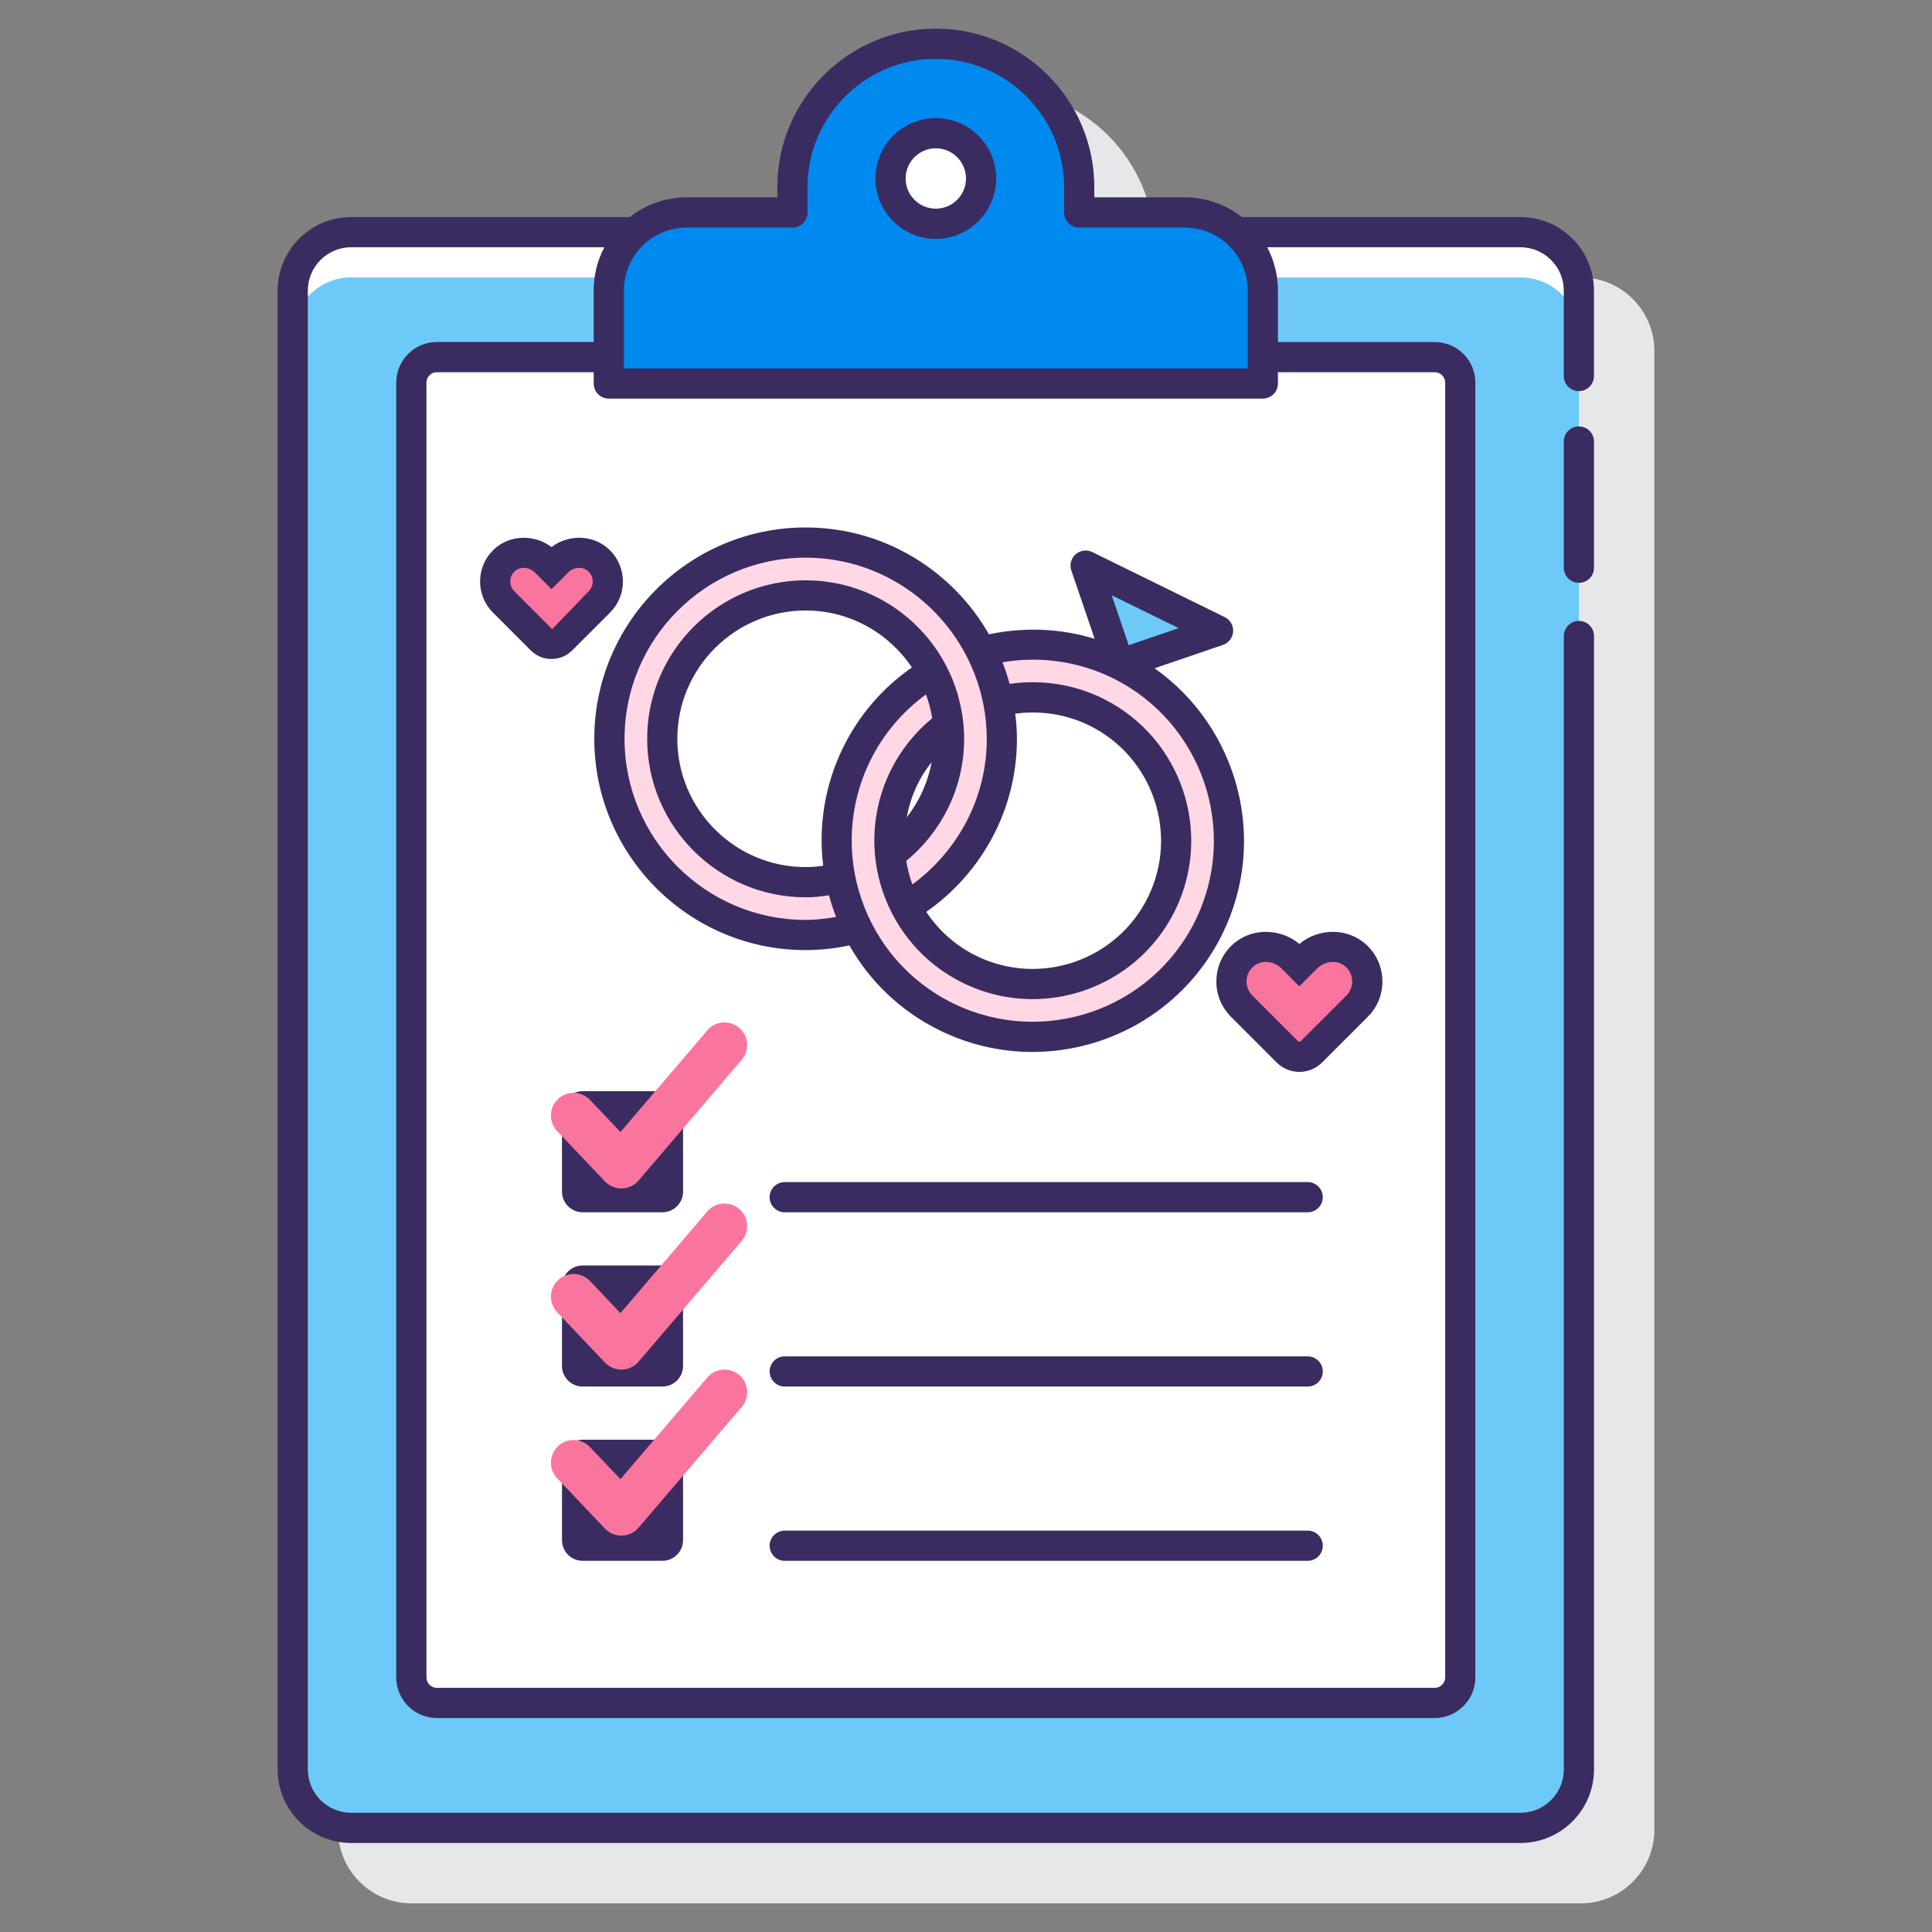 <svg id="Layer_1" enable-background="new 0 0 128 128" height="512" viewBox="0 0 128 128" width="512" xmlns="http://www.w3.org/2000/svg"><rect x="0" y="0" width="128" height="128" fill="#808080" stroke="none"/><path d="m109.606 23.252c0-2.687-2.186-4.872-4.872-4.872h-18.453c-1.045-.815-2.356-1.306-3.781-1.306h-6v-.677c0-5.79-4.71-10.5-10.5-10.5s-10.5 4.71-10.5 10.5v.677h-6c-1.425 0-2.736.491-3.781 1.306h-18.453c-2.687 0-4.872 2.186-4.872 4.872v97.978c0 2.686 2.186 4.872 4.872 4.872h77.469c2.687 0 4.872-2.186 4.872-4.872v-97.978z" fill="#e6e7e8"/><path d="m100.734 15.38h-18.832c1.074.947 1.765 2.317 1.765 3.861v6.167h-43.334v-6.167c0-1.544.691-2.914 1.765-3.861h-18.832c-2.138 0-3.872 1.734-3.872 3.872v97.978c0 2.138 1.734 3.872 3.872 3.872h77.469c2.138 0 3.872-1.734 3.872-3.872v-97.978c-.001-2.138-1.734-3.872-3.873-3.872z" fill="#fff"/><path d="m100.734 18.38h-17.154c.047.281.087.566.087.861v6.167h-43.334v-6.167c0-.295.039-.58.087-.861h-17.154c-2.138 0-3.872 1.734-3.872 3.872v94.978c0 2.138 1.734 3.872 3.872 3.872h77.469c2.138 0 3.872-1.734 3.872-3.872v-94.978c-.001-2.138-1.734-3.872-3.873-3.872z" fill="#6dc9f7"/><path d="m95.056 23.659h-11.389v1.749h-43.334v-1.749h-11.389c-.934 0-1.692.757-1.692 1.692v85.782c0 .934.757 1.692 1.692 1.692h66.112c.934 0 1.692-.757 1.692-1.692v-85.782c0-.935-.758-1.692-1.692-1.692z" fill="#fff"/><path d="m78.5 14.075h-7v-1.677c0-5.247-4.253-9.5-9.5-9.5s-9.5 4.253-9.5 9.5v1.677h-7c-2.853 0-5.167 2.313-5.167 5.167v6.167h43.333v-6.167c.001-2.854-2.313-5.167-5.166-5.167z" fill="#0089ef"/><circle cx="62" cy="11.825" fill="#fff" r="3"/><path d="m86.564 63.457-.477.477-.477-.477c-.897-.897-2.37-.988-3.293-.118-.955.9-.972 2.404-.051 3.325l.546.546 2.476 2.476c.442.442 1.157.442 1.599 0l2.476-2.476.546-.546c.921-.921.904-2.426-.051-3.325-.924-.87-2.397-.779-3.294.118z" fill="#fa759e"/><path d="m36.934 37.223-.396.396-.396-.396c-.743-.743-1.965-.819-2.73-.098-.792.746-.806 1.993-.042 2.757l.453.453 2.053 2.053c.366.366.96.366 1.326 0l2.053-2.053.453-.453c.764-.764.75-2.011-.042-2.757-.768-.721-1.989-.645-2.732.098z" fill="#fa759e"/><path d="m55.673 58.155c-.737.184-1.504.292-2.298.292-5.247 0-9.5-4.253-9.5-9.5s4.253-9.5 9.5-9.5 9.5 4.253 9.5 9.5c0 3.149-1.538 5.931-3.898 7.66.119 1.224.474 2.412 1.043 3.498 3.801-2.269 6.355-6.41 6.355-11.158 0-.844-.087-1.667-.241-2.466h-.001c-.04-.208-.091-.411-.141-.615-.033-.136-.067-.272-.104-.406-.061-.218-.124-.434-.196-.647-.026-.078-.057-.154-.085-.231-.16-.447-.342-.882-.548-1.305-2.108-4.334-6.54-7.328-11.684-7.328-7.18 0-13 5.82-13 13s5.82 13 13 13c1.186 0 2.329-.172 3.42-.47-.522-1.054-.898-2.17-1.122-3.324z" fill="#ffd7e5"/><path d="m80.7 41.783-6.541 2.233-2.233-6.541z" fill="#6dc9f7"/><path d="m74.153 44.027c-2.959-1.453-6.197-1.665-9.144-.86.517 1.034.899 2.145 1.124 3.314 2.098-.523 4.385-.34 6.478.688 4.71 2.312 6.653 8.005 4.341 12.714s-8.005 6.653-12.714 4.341-6.653-8.005-4.341-12.714c.703-1.433 1.723-2.605 2.929-3.484-.121-1.253-.485-2.433-1.046-3.495-2.096 1.245-3.87 3.085-5.025 5.436-3.164 6.445-.505 14.235 5.94 17.399s14.234.505 17.399-5.94c3.164-6.445.504-14.235-5.941-17.399z" fill="#ffd7e5"/><g fill="#3a2c60"><path d="m100.734 14.38h-18.453c-1.045-.815-2.356-1.306-3.781-1.306h-6v-.677c0-5.79-4.71-10.5-10.5-10.5s-10.5 4.71-10.5 10.5v.677h-6c-1.425 0-2.736.491-3.781 1.306h-18.453c-2.687 0-4.872 2.186-4.872 4.872v97.978c0 2.687 2.186 4.872 4.872 4.872h77.469c2.687 0 4.872-2.186 4.872-4.872v-75.093c0-.552-.448-1-1-1s-1 .448-1 1v75.093c0 1.583-1.289 2.872-2.872 2.872h-77.469c-1.583 0-2.872-1.289-2.872-2.872v-97.978c0-1.583 1.289-2.872 2.872-2.872h16.776c-.45.856-.709 1.828-.709 2.861v3.418h-10.39c-1.484 0-2.691 1.208-2.691 2.691v85.782c0 1.484 1.208 2.691 2.691 2.691h66.112c1.484 0 2.691-1.208 2.691-2.691v-85.781c0-1.484-1.208-2.691-2.691-2.691h-10.39v-3.418c0-1.033-.258-2.005-.709-2.861h16.776c1.583 0 2.872 1.289 2.872 2.872v5.659c0 .552.448 1 1 1s1-.448 1-1v-5.659c.002-2.687-2.183-4.873-4.87-4.873zm-48.234.695c.552 0 1-.448 1-1v-1.677c0-4.687 3.813-8.5 8.5-8.5s8.5 3.813 8.5 8.5v1.677c0 .552.448 1 1 1h7c2.297 0 4.167 1.869 4.167 4.167v5.167h-41.333v-5.167c0-2.297 1.869-4.167 4.167-4.167zm42.556 9.584c.381 0 .691.31.691.691v85.782c0 .381-.31.691-.691.691h-66.112c-.381 0-.691-.31-.691-.691v-85.781c0-.381.31-.691.691-.691h10.39v.749c0 .552.448 1 1 1h43.333c.552 0 1-.448 1-1v-.749h10.389z"/><path d="m104.606 28.252c-.552 0-1 .448-1 1v8.362c0 .552.448 1 1 1s1-.448 1-1v-8.362c0-.552-.447-1-1-1z"/><path d="m62 15.825c2.206 0 4-1.794 4-4s-1.794-4-4-4-4 1.794-4 4 1.794 4 4 4zm0-6c1.103 0 2 .897 2 2s-.897 2-2 2-2-.897-2-2 .897-2 2-2z"/><path d="m43.888 72.295h-5.288c-.755 0-1.367.612-1.367 1.367v5.287c0 .755.612 1.367 1.367 1.367h5.287c.755 0 1.367-.612 1.367-1.367v-5.287c.001-.754-.611-1.367-1.366-1.367z"/><path d="m43.888 83.841h-5.288c-.755 0-1.367.612-1.367 1.367v5.287c0 .755.612 1.367 1.367 1.367h5.287c.755 0 1.367-.612 1.367-1.367v-5.287c.001-.755-.611-1.367-1.366-1.367z"/><path d="m43.888 95.386h-5.288c-.755 0-1.367.612-1.367 1.367v5.287c0 .755.612 1.367 1.367 1.367h5.287c.755 0 1.367-.612 1.367-1.367v-5.287c.001-.755-.611-1.367-1.366-1.367z"/><path d="m86.638 78.317h-34.648c-.552 0-1 .448-1 1s.448 1 1 1h34.648c.552 0 1-.448 1-1s-.448-1-1-1z"/><path d="m86.638 89.862h-34.648c-.552 0-1 .448-1 1s.448 1 1 1h34.648c.552 0 1-.448 1-1s-.448-1-1-1z"/><path d="m86.638 101.408h-34.648c-.552 0-1 .448-1 1s.448 1 1 1h34.648c.552 0 1-.448 1-1s-.448-1-1-1z"/><path d="m81.631 62.61c-.659.621-1.03 1.461-1.043 2.365-.014.905.332 1.755.971 2.395l3.022 3.022c.415.416.96.623 1.506.623.545 0 1.091-.208 1.507-.623l3.022-3.022c.64-.64.985-1.49.971-2.396-.014-.904-.385-1.744-1.044-2.365-1.217-1.146-3.155-1.157-4.456-.071-1.301-1.084-3.239-1.074-4.456.072zm3.271 1.553 1.184 1.186 1.185-1.185c.535-.536 1.388-.58 1.9-.097.262.247.41.581.415.939.005.359-.131.697-.385.951l-3.021 3.021c-.052.051-.135.051-.186 0l-3.022-3.022c-.254-.254-.391-.592-.385-.951.005-.359.152-.692.415-.939.238-.225.551-.335.87-.335.367 0 .744.146 1.03.432z"/><path d="m40.414 40.589c.563-.563.867-1.313.854-2.109s-.338-1.536-.919-2.083c-1.039-.978-2.67-1.018-3.811-.153-1.14-.864-2.773-.823-3.812.153-.581.547-.907 1.287-.919 2.083s.292 1.545.855 2.109l2.505 2.504c.377.378.874.566 1.37.566.497 0 .993-.188 1.37-.566zm-6.337-1.414c-.177-.178-.273-.414-.269-.665.003-.251.106-.484.29-.657.165-.155.381-.232.604-.232.26 0 .529.104.734.31l1.103 1.102 1.102-1.102c.378-.38.979-.415 1.337-.077.183.173.287.406.29.657.004.251-.092.487-.269.665l-2.417 2.505z"/><path d="m53.375 62.947c.994 0 1.962-.112 2.897-.312 1.34 2.355 3.372 4.347 5.982 5.628 1.979.972 4.079 1.432 6.148 1.432 5.175 0 10.159-2.879 12.589-7.829 3.07-6.253 1.021-13.695-4.498-17.591l4.53-1.547c.383-.131.649-.479.675-.883.026-.403-.194-.783-.557-.961l-8.774-4.308c-.362-.178-.797-.121-1.102.147-.304.267-.417.691-.286 1.074l1.544 4.524c-2.26-.69-4.665-.793-7.002-.295-2.412-4.222-6.946-7.08-12.147-7.08-7.72 0-14 6.28-14 14s6.281 14.001 14.001 14.001zm14-14c0-.564-.047-1.116-.114-1.662 1.673-.232 3.386.034 4.909.781 4.208 2.066 5.95 7.169 3.885 11.376-2.067 4.207-7.171 5.949-11.376 3.884-1.393-.684-2.509-1.705-3.312-2.912 3.624-2.531 6.008-6.72 6.008-11.467zm-12.838 8.411c-.38.055-.767.089-1.162.089-4.687 0-8.5-3.813-8.5-8.5s3.813-8.5 8.5-8.5c2.935 0 5.515 1.503 7.042 3.772-1.946 1.353-3.511 3.171-4.559 5.307-1.238 2.52-1.636 5.234-1.321 7.832zm23.555-15.742-3.31 1.13-1.13-3.31zm-4.38 3.308c5.94 2.917 8.4 10.121 5.484 16.061-2.916 5.941-10.121 8.399-16.061 5.483-5.939-2.916-8.399-10.121-5.483-16.061.86-1.751 2.126-3.254 3.696-4.397.188.509.326 1.035.413 1.574-1.155.949-2.104 2.143-2.762 3.484-2.551 5.197-.399 11.501 4.798 14.053 5.196 2.553 11.501.4 14.053-4.798 2.551-5.197.399-11.501-4.798-14.053-1.912-.938-4.065-1.267-6.162-.958-.131-.487-.289-.966-.472-1.435 2.478-.425 5.03-.065 7.294 1.047zm-11.989 5.563c-.253 1.365-.827 2.616-1.65 3.669.138-.748.37-1.49.721-2.206.259-.526.576-1.009.929-1.463zm-8.348-13.54c4.732 0 8.822 2.761 10.774 6.75.213.433.398.878.556 1.333.013.039.029.076.042.115.167.499.304 1.008.404 1.525 0 .001.001.002.002.004.142.737.223 1.496.223 2.274 0 3.967-1.954 7.464-4.93 9.648-.183-.505-.318-1.026-.404-1.558 2.336-1.927 3.834-4.833 3.834-8.09 0-1.001-.149-1.967-.412-2.884-.013-.046-.022-.093-.036-.139-.081-.269-.178-.532-.28-.792-.022-.055-.039-.112-.061-.167-.114-.277-.243-.545-.379-.81-.016-.03-.027-.062-.043-.092-.001-.002-.002-.002-.003-.004-1.762-3.333-5.26-5.612-9.285-5.612-5.79 0-10.5 4.71-10.5 10.5s4.71 10.5 10.5 10.5c.527 0 1.04-.055 1.545-.134.131.486.289.964.471 1.433-.657.117-1.325.2-2.016.2-6.617 0-12-5.383-12-12s5.381-12 11.998-12z"/></g><path d="m41.167 78.739c-.411 0-.804-.168-1.087-.467l-3.167-3.333c-.571-.601-.546-1.55.054-2.121.602-.571 1.551-.546 2.121.054l2.02 2.126 5.752-6.734c.538-.631 1.485-.705 2.115-.167s.705 1.485.167 2.115l-6.833 8c-.276.323-.676.514-1.101.525-.015.002-.028.002-.041.002z" fill="#fa759e"/><path d="m41.167 90.739c-.411 0-.804-.168-1.087-.467l-3.167-3.333c-.571-.601-.546-1.55.054-2.121.602-.571 1.551-.546 2.121.054l2.02 2.126 5.752-6.734c.538-.631 1.485-.705 2.115-.167s.705 1.485.167 2.115l-6.833 8c-.276.323-.676.514-1.101.525-.015.002-.028.002-.041.002z" fill="#fa759e"/><path d="m41.167 101.739c-.411 0-.804-.168-1.087-.467l-3.167-3.333c-.571-.601-.546-1.55.054-2.121.602-.571 1.551-.546 2.121.054l2.02 2.126 5.752-6.734c.538-.631 1.485-.705 2.115-.167s.705 1.485.167 2.115l-6.833 8c-.276.323-.676.514-1.101.525-.015.002-.028.002-.041.002z" fill="#fa759e"/></svg>